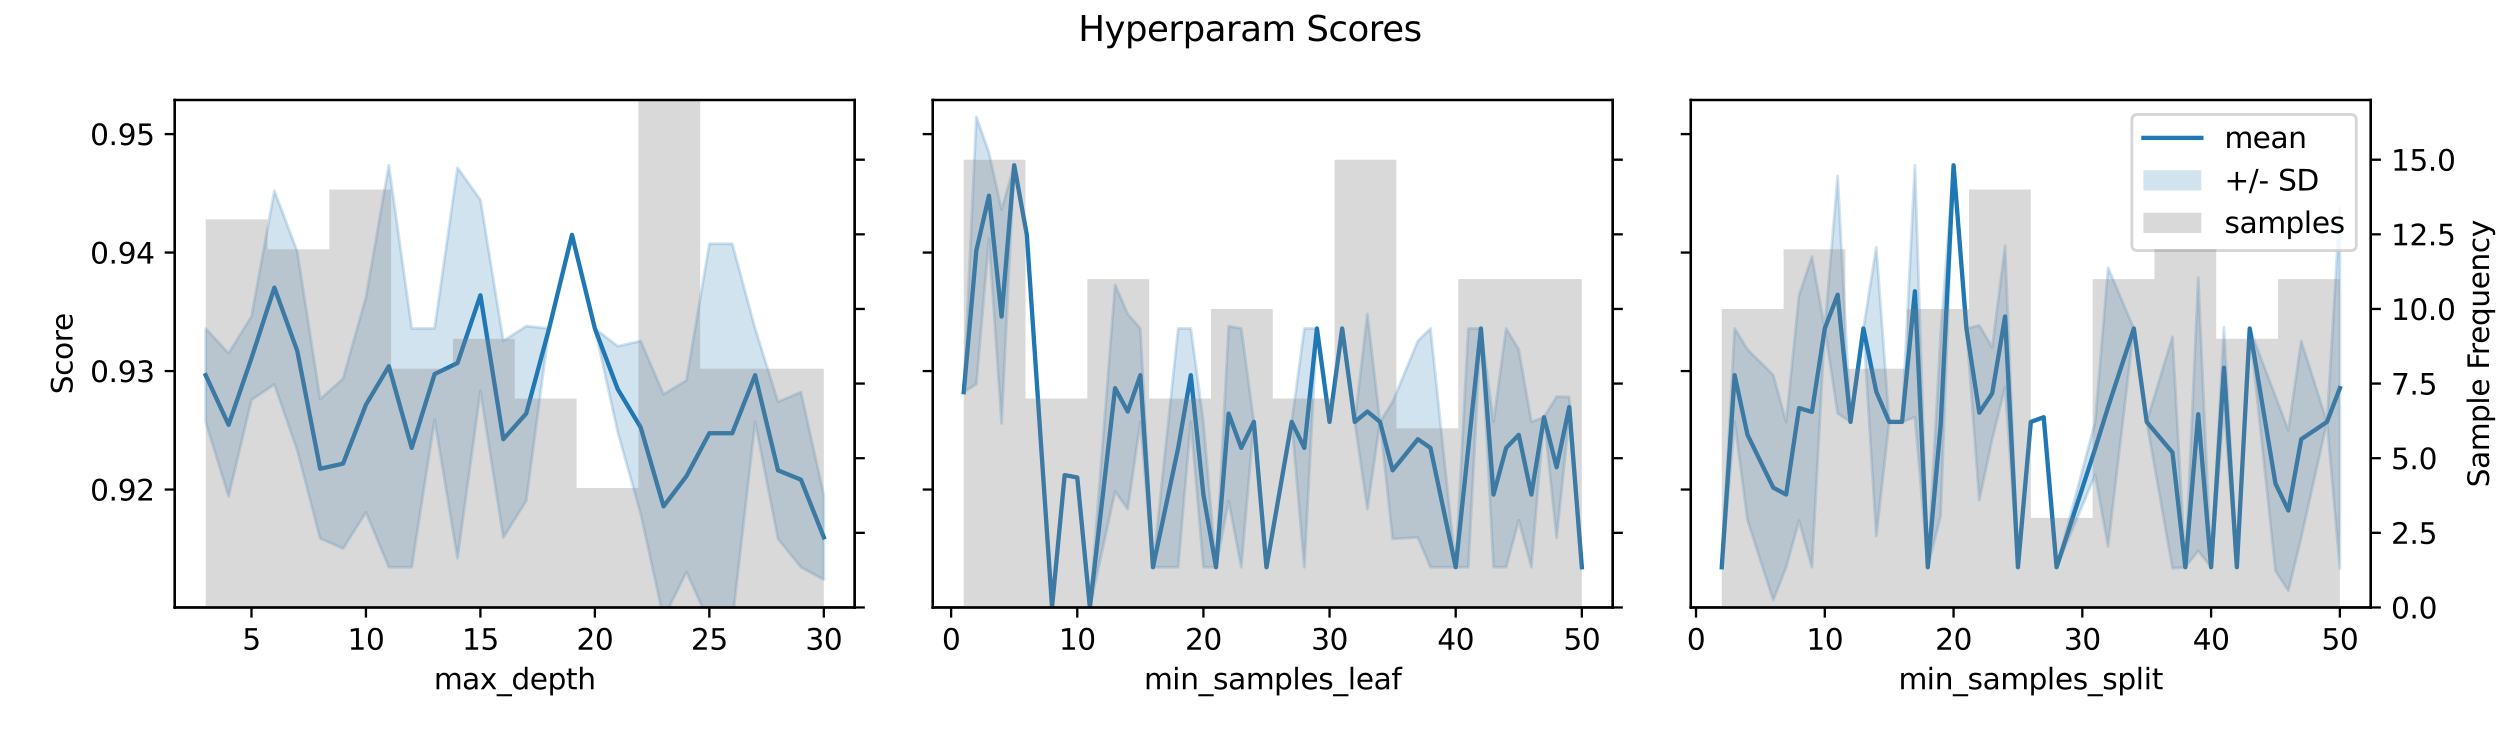 <?xml version="1.0" encoding="utf-8" standalone="no"?>
<!DOCTYPE svg PUBLIC "-//W3C//DTD SVG 1.1//EN"
  "http://www.w3.org/Graphics/SVG/1.1/DTD/svg11.dtd">
<svg xmlns:xlink="http://www.w3.org/1999/xlink" width="864pt" height="252pt" viewBox="0 0 864 252" xmlns="http://www.w3.org/2000/svg" version="1.1">
 <defs>
  <style type="text/css">*{stroke-linejoin: round; stroke-linecap: butt}</style>
 </defs>
 <g id="figure_1">
  <g id="patch_1">
   <path d="M 0 252 
L 864 252 
L 864 0 
L 0 0 
z
" style="fill: #ffffff"/>
  </g>
  <g id="axes_1">
   <g id="patch_2">
    <path d="M 60.41 209.939 
L 295.387 209.939 
L 295.387 34.56 
L 60.41 34.56 
z
" style="fill: #ffffff"/>
   </g>
   <g id="PolyCollection_1">
    <defs>
     <path id="m2b92bfd5ee" d="M 71.091 -138.468 
L 71.091 -106.196 
L 79.002 -80.466 
L 86.914 -113.791 
L 94.826 -119.153 
L 102.737 -96.344 
L 110.649 -65.925 
L 118.561 -62.396 
L 126.472 -74.962 
L 134.384 -55.97 
L 142.296 -55.97 
L 150.207 -106.989 
L 158.119 -59.065 
L 166.031 -116.925 
L 173.942 -66.267 
L 181.854 -78.845 
L 189.766 -138.468 
L 197.678 -170.832 
L 205.589 -138.468 
L 213.501 -102.64 
L 221.413 -74.467 
L 229.324 -38.286 
L 237.236 -54.326 
L 245.148 -36.79 
L 253.059 -36.79 
L 260.971 -106.196 
L 268.883 -65.777 
L 276.794 -55.97 
L 284.706 -51.688 
L 284.706 -80.93 
L 284.706 -80.93 
L 276.794 -116.483 
L 268.883 -113.131 
L 260.971 -138.468 
L 253.059 -167.758 
L 245.148 -167.758 
L 237.236 -120.562 
L 229.324 -115.723 
L 221.413 -134.161 
L 213.501 -132.338 
L 205.589 -138.468 
L 197.678 -170.832 
L 189.766 -138.468 
L 181.854 -139.274 
L 173.942 -134.156 
L 166.031 -182.964 
L 158.119 -194.006 
L 150.207 -138.478 
L 142.296 -138.468 
L 134.384 -194.883 
L 126.472 -149.324 
L 118.561 -121.138 
L 110.649 -114.054 
L 102.737 -165.075 
L 94.826 -186.036 
L 86.914 -142.702 
L 79.002 -129.906 
L 71.091 -138.468 
z
" style="stroke: #1f77b4; stroke-opacity: 0.2"/>
    </defs>
    <g clip-path="url(#p6fc877130f)">
     <use xlink:href="#m2b92bfd5ee" x="0" y="252" style="fill: #1f77b4; fill-opacity: 0.2; stroke: #1f77b4; stroke-opacity: 0.2"/>
    </g>
   </g>
   <g id="matplotlib.axis_1">
    <g id="xtick_1">
     <g id="line2d_1">
      <defs>
       <path id="mdabfd7dc08" d="M 0 0 
L 0 3.5 
" style="stroke: #000000; stroke-width: 0.8"/>
      </defs>
      <g>
       <use xlink:href="#mdabfd7dc08" x="86.914" y="209.939" style="stroke: #000000; stroke-width: 0.8"/>
      </g>
     </g>
     <g id="text_1">
      <!-- 5 -->
      <g transform="translate(83.733 224.537) scale(0.1 -0.1)">
       <defs>
        <path id="DejaVuSans-35" d="M 691 4666 
L 3169 4666 
L 3169 4134 
L 1269 4134 
L 1269 2991 
Q 1406 3038 1543 3061 
Q 1681 3084 1819 3084 
Q 2600 3084 3056 2656 
Q 3513 2228 3513 1497 
Q 3513 744 3044 326 
Q 2575 -91 1722 -91 
Q 1428 -91 1123 -41 
Q 819 9 494 109 
L 494 744 
Q 775 591 1075 516 
Q 1375 441 1709 441 
Q 2250 441 2565 725 
Q 2881 1009 2881 1497 
Q 2881 1984 2565 2268 
Q 2250 2553 1709 2553 
Q 1456 2553 1204 2497 
Q 953 2441 691 2322 
L 691 4666 
z
" transform="scale(0.016)"/>
       </defs>
       <use xlink:href="#DejaVuSans-35"/>
      </g>
     </g>
    </g>
    <g id="xtick_2">
     <g id="line2d_2">
      <g>
       <use xlink:href="#mdabfd7dc08" x="126.472" y="209.939" style="stroke: #000000; stroke-width: 0.8"/>
      </g>
     </g>
     <g id="text_2">
      <!-- 10 -->
      <g transform="translate(120.11 224.537) scale(0.1 -0.1)">
       <defs>
        <path id="DejaVuSans-31" d="M 794 531 
L 1825 531 
L 1825 4091 
L 703 3866 
L 703 4441 
L 1819 4666 
L 2450 4666 
L 2450 531 
L 3481 531 
L 3481 0 
L 794 0 
L 794 531 
z
" transform="scale(0.016)"/>
        <path id="DejaVuSans-30" d="M 2034 4250 
Q 1547 4250 1301 3770 
Q 1056 3291 1056 2328 
Q 1056 1369 1301 889 
Q 1547 409 2034 409 
Q 2525 409 2770 889 
Q 3016 1369 3016 2328 
Q 3016 3291 2770 3770 
Q 2525 4250 2034 4250 
z
M 2034 4750 
Q 2819 4750 3233 4129 
Q 3647 3509 3647 2328 
Q 3647 1150 3233 529 
Q 2819 -91 2034 -91 
Q 1250 -91 836 529 
Q 422 1150 422 2328 
Q 422 3509 836 4129 
Q 1250 4750 2034 4750 
z
" transform="scale(0.016)"/>
       </defs>
       <use xlink:href="#DejaVuSans-31"/>
       <use xlink:href="#DejaVuSans-30" x="63.623"/>
      </g>
     </g>
    </g>
    <g id="xtick_3">
     <g id="line2d_3">
      <g>
       <use xlink:href="#mdabfd7dc08" x="166.031" y="209.939" style="stroke: #000000; stroke-width: 0.8"/>
      </g>
     </g>
     <g id="text_3">
      <!-- 15 -->
      <g transform="translate(159.668 224.537) scale(0.1 -0.1)">
       <use xlink:href="#DejaVuSans-31"/>
       <use xlink:href="#DejaVuSans-35" x="63.623"/>
      </g>
     </g>
    </g>
    <g id="xtick_4">
     <g id="line2d_4">
      <g>
       <use xlink:href="#mdabfd7dc08" x="205.589" y="209.939" style="stroke: #000000; stroke-width: 0.8"/>
      </g>
     </g>
     <g id="text_4">
      <!-- 20 -->
      <g transform="translate(199.227 224.537) scale(0.1 -0.1)">
       <defs>
        <path id="DejaVuSans-32" d="M 1228 531 
L 3431 531 
L 3431 0 
L 469 0 
L 469 531 
Q 828 903 1448 1529 
Q 2069 2156 2228 2338 
Q 2531 2678 2651 2914 
Q 2772 3150 2772 3378 
Q 2772 3750 2511 3984 
Q 2250 4219 1831 4219 
Q 1534 4219 1204 4116 
Q 875 4013 500 3803 
L 500 4441 
Q 881 4594 1212 4672 
Q 1544 4750 1819 4750 
Q 2544 4750 2975 4387 
Q 3406 4025 3406 3419 
Q 3406 3131 3298 2873 
Q 3191 2616 2906 2266 
Q 2828 2175 2409 1742 
Q 1991 1309 1228 531 
z
" transform="scale(0.016)"/>
       </defs>
       <use xlink:href="#DejaVuSans-32"/>
       <use xlink:href="#DejaVuSans-30" x="63.623"/>
      </g>
     </g>
    </g>
    <g id="xtick_5">
     <g id="line2d_5">
      <g>
       <use xlink:href="#mdabfd7dc08" x="245.148" y="209.939" style="stroke: #000000; stroke-width: 0.8"/>
      </g>
     </g>
     <g id="text_5">
      <!-- 25 -->
      <g transform="translate(238.785 224.537) scale(0.1 -0.1)">
       <use xlink:href="#DejaVuSans-32"/>
       <use xlink:href="#DejaVuSans-35" x="63.623"/>
      </g>
     </g>
    </g>
    <g id="xtick_6">
     <g id="line2d_6">
      <g>
       <use xlink:href="#mdabfd7dc08" x="284.706" y="209.939" style="stroke: #000000; stroke-width: 0.8"/>
      </g>
     </g>
     <g id="text_6">
      <!-- 30 -->
      <g transform="translate(278.343 224.537) scale(0.1 -0.1)">
       <defs>
        <path id="DejaVuSans-33" d="M 2597 2516 
Q 3050 2419 3304 2112 
Q 3559 1806 3559 1356 
Q 3559 666 3084 287 
Q 2609 -91 1734 -91 
Q 1441 -91 1130 -33 
Q 819 25 488 141 
L 488 750 
Q 750 597 1062 519 
Q 1375 441 1716 441 
Q 2309 441 2620 675 
Q 2931 909 2931 1356 
Q 2931 1769 2642 2001 
Q 2353 2234 1838 2234 
L 1294 2234 
L 1294 2753 
L 1863 2753 
Q 2328 2753 2575 2939 
Q 2822 3125 2822 3475 
Q 2822 3834 2567 4026 
Q 2313 4219 1838 4219 
Q 1578 4219 1281 4162 
Q 984 4106 628 3988 
L 628 4550 
Q 988 4650 1302 4700 
Q 1616 4750 1894 4750 
Q 2613 4750 3031 4423 
Q 3450 4097 3450 3541 
Q 3450 3153 3228 2886 
Q 3006 2619 2597 2516 
z
" transform="scale(0.016)"/>
       </defs>
       <use xlink:href="#DejaVuSans-33"/>
       <use xlink:href="#DejaVuSans-30" x="63.623"/>
      </g>
     </g>
    </g>
    <g id="text_7">
     <!-- max_depth -->
     <g transform="translate(149.951 238.215) scale(0.1 -0.1)">
      <defs>
       <path id="DejaVuSans-6d" d="M 3328 2828 
Q 3544 3216 3844 3400 
Q 4144 3584 4550 3584 
Q 5097 3584 5394 3201 
Q 5691 2819 5691 2113 
L 5691 0 
L 5113 0 
L 5113 2094 
Q 5113 2597 4934 2840 
Q 4756 3084 4391 3084 
Q 3944 3084 3684 2787 
Q 3425 2491 3425 1978 
L 3425 0 
L 2847 0 
L 2847 2094 
Q 2847 2600 2669 2842 
Q 2491 3084 2119 3084 
Q 1678 3084 1418 2786 
Q 1159 2488 1159 1978 
L 1159 0 
L 581 0 
L 581 3500 
L 1159 3500 
L 1159 2956 
Q 1356 3278 1631 3431 
Q 1906 3584 2284 3584 
Q 2666 3584 2933 3390 
Q 3200 3197 3328 2828 
z
" transform="scale(0.016)"/>
       <path id="DejaVuSans-61" d="M 2194 1759 
Q 1497 1759 1228 1600 
Q 959 1441 959 1056 
Q 959 750 1161 570 
Q 1363 391 1709 391 
Q 2188 391 2477 730 
Q 2766 1069 2766 1631 
L 2766 1759 
L 2194 1759 
z
M 3341 1997 
L 3341 0 
L 2766 0 
L 2766 531 
Q 2569 213 2275 61 
Q 1981 -91 1556 -91 
Q 1019 -91 701 211 
Q 384 513 384 1019 
Q 384 1609 779 1909 
Q 1175 2209 1959 2209 
L 2766 2209 
L 2766 2266 
Q 2766 2663 2505 2880 
Q 2244 3097 1772 3097 
Q 1472 3097 1187 3025 
Q 903 2953 641 2809 
L 641 3341 
Q 956 3463 1253 3523 
Q 1550 3584 1831 3584 
Q 2591 3584 2966 3190 
Q 3341 2797 3341 1997 
z
" transform="scale(0.016)"/>
       <path id="DejaVuSans-78" d="M 3513 3500 
L 2247 1797 
L 3578 0 
L 2900 0 
L 1881 1375 
L 863 0 
L 184 0 
L 1544 1831 
L 300 3500 
L 978 3500 
L 1906 2253 
L 2834 3500 
L 3513 3500 
z
" transform="scale(0.016)"/>
       <path id="DejaVuSans-5f" d="M 3263 -1063 
L 3263 -1509 
L -63 -1509 
L -63 -1063 
L 3263 -1063 
z
" transform="scale(0.016)"/>
       <path id="DejaVuSans-64" d="M 2906 2969 
L 2906 4863 
L 3481 4863 
L 3481 0 
L 2906 0 
L 2906 525 
Q 2725 213 2448 61 
Q 2172 -91 1784 -91 
Q 1150 -91 751 415 
Q 353 922 353 1747 
Q 353 2572 751 3078 
Q 1150 3584 1784 3584 
Q 2172 3584 2448 3432 
Q 2725 3281 2906 2969 
z
M 947 1747 
Q 947 1113 1208 752 
Q 1469 391 1925 391 
Q 2381 391 2643 752 
Q 2906 1113 2906 1747 
Q 2906 2381 2643 2742 
Q 2381 3103 1925 3103 
Q 1469 3103 1208 2742 
Q 947 2381 947 1747 
z
" transform="scale(0.016)"/>
       <path id="DejaVuSans-65" d="M 3597 1894 
L 3597 1613 
L 953 1613 
Q 991 1019 1311 708 
Q 1631 397 2203 397 
Q 2534 397 2845 478 
Q 3156 559 3463 722 
L 3463 178 
Q 3153 47 2828 -22 
Q 2503 -91 2169 -91 
Q 1331 -91 842 396 
Q 353 884 353 1716 
Q 353 2575 817 3079 
Q 1281 3584 2069 3584 
Q 2775 3584 3186 3129 
Q 3597 2675 3597 1894 
z
M 3022 2063 
Q 3016 2534 2758 2815 
Q 2500 3097 2075 3097 
Q 1594 3097 1305 2825 
Q 1016 2553 972 2059 
L 3022 2063 
z
" transform="scale(0.016)"/>
       <path id="DejaVuSans-70" d="M 1159 525 
L 1159 -1331 
L 581 -1331 
L 581 3500 
L 1159 3500 
L 1159 2969 
Q 1341 3281 1617 3432 
Q 1894 3584 2278 3584 
Q 2916 3584 3314 3078 
Q 3713 2572 3713 1747 
Q 3713 922 3314 415 
Q 2916 -91 2278 -91 
Q 1894 -91 1617 61 
Q 1341 213 1159 525 
z
M 3116 1747 
Q 3116 2381 2855 2742 
Q 2594 3103 2138 3103 
Q 1681 3103 1420 2742 
Q 1159 2381 1159 1747 
Q 1159 1113 1420 752 
Q 1681 391 2138 391 
Q 2594 391 2855 752 
Q 3116 1113 3116 1747 
z
" transform="scale(0.016)"/>
       <path id="DejaVuSans-74" d="M 1172 4494 
L 1172 3500 
L 2356 3500 
L 2356 3053 
L 1172 3053 
L 1172 1153 
Q 1172 725 1289 603 
Q 1406 481 1766 481 
L 2356 481 
L 2356 0 
L 1766 0 
Q 1100 0 847 248 
Q 594 497 594 1153 
L 594 3053 
L 172 3053 
L 172 3500 
L 594 3500 
L 594 4494 
L 1172 4494 
z
" transform="scale(0.016)"/>
       <path id="DejaVuSans-68" d="M 3513 2113 
L 3513 0 
L 2938 0 
L 2938 2094 
Q 2938 2591 2744 2837 
Q 2550 3084 2163 3084 
Q 1697 3084 1428 2787 
Q 1159 2491 1159 1978 
L 1159 0 
L 581 0 
L 581 4863 
L 1159 4863 
L 1159 2956 
Q 1366 3272 1645 3428 
Q 1925 3584 2291 3584 
Q 2894 3584 3203 3211 
Q 3513 2838 3513 2113 
z
" transform="scale(0.016)"/>
      </defs>
      <use xlink:href="#DejaVuSans-6d"/>
      <use xlink:href="#DejaVuSans-61" x="97.412"/>
      <use xlink:href="#DejaVuSans-78" x="158.691"/>
      <use xlink:href="#DejaVuSans-5f" x="217.871"/>
      <use xlink:href="#DejaVuSans-64" x="267.871"/>
      <use xlink:href="#DejaVuSans-65" x="331.348"/>
      <use xlink:href="#DejaVuSans-70" x="392.871"/>
      <use xlink:href="#DejaVuSans-74" x="456.348"/>
      <use xlink:href="#DejaVuSans-68" x="495.557"/>
     </g>
    </g>
   </g>
   <g id="matplotlib.axis_2">
    <g id="ytick_1">
     <g id="line2d_7">
      <defs>
       <path id="maa1db13e66" d="M 0 0 
L -3.5 0 
" style="stroke: #000000; stroke-width: 0.8"/>
      </defs>
      <g>
       <use xlink:href="#maa1db13e66" x="60.41" y="169.186" style="stroke: #000000; stroke-width: 0.8"/>
      </g>
     </g>
     <g id="text_8">
      <!-- 0.92 -->
      <g transform="translate(31.144 172.985) scale(0.1 -0.1)">
       <defs>
        <path id="DejaVuSans-2e" d="M 684 794 
L 1344 794 
L 1344 0 
L 684 0 
L 684 794 
z
" transform="scale(0.016)"/>
        <path id="DejaVuSans-39" d="M 703 97 
L 703 672 
Q 941 559 1184 500 
Q 1428 441 1663 441 
Q 2288 441 2617 861 
Q 2947 1281 2994 2138 
Q 2813 1869 2534 1725 
Q 2256 1581 1919 1581 
Q 1219 1581 811 2004 
Q 403 2428 403 3163 
Q 403 3881 828 4315 
Q 1253 4750 1959 4750 
Q 2769 4750 3195 4129 
Q 3622 3509 3622 2328 
Q 3622 1225 3098 567 
Q 2575 -91 1691 -91 
Q 1453 -91 1209 -44 
Q 966 3 703 97 
z
M 1959 2075 
Q 2384 2075 2632 2365 
Q 2881 2656 2881 3163 
Q 2881 3666 2632 3958 
Q 2384 4250 1959 4250 
Q 1534 4250 1286 3958 
Q 1038 3666 1038 3163 
Q 1038 2656 1286 2365 
Q 1534 2075 1959 2075 
z
" transform="scale(0.016)"/>
       </defs>
       <use xlink:href="#DejaVuSans-30"/>
       <use xlink:href="#DejaVuSans-2e" x="63.623"/>
       <use xlink:href="#DejaVuSans-39" x="95.41"/>
       <use xlink:href="#DejaVuSans-32" x="159.033"/>
      </g>
     </g>
    </g>
    <g id="ytick_2">
     <g id="line2d_8">
      <g>
       <use xlink:href="#maa1db13e66" x="60.41" y="128.239" style="stroke: #000000; stroke-width: 0.8"/>
      </g>
     </g>
     <g id="text_9">
      <!-- 0.93 -->
      <g transform="translate(31.144 132.038) scale(0.1 -0.1)">
       <use xlink:href="#DejaVuSans-30"/>
       <use xlink:href="#DejaVuSans-2e" x="63.623"/>
       <use xlink:href="#DejaVuSans-39" x="95.41"/>
       <use xlink:href="#DejaVuSans-33" x="159.033"/>
      </g>
     </g>
    </g>
    <g id="ytick_3">
     <g id="line2d_9">
      <g>
       <use xlink:href="#maa1db13e66" x="60.41" y="87.292" style="stroke: #000000; stroke-width: 0.8"/>
      </g>
     </g>
     <g id="text_10">
      <!-- 0.94 -->
      <g transform="translate(31.144 91.091) scale(0.1 -0.1)">
       <defs>
        <path id="DejaVuSans-34" d="M 2419 4116 
L 825 1625 
L 2419 1625 
L 2419 4116 
z
M 2253 4666 
L 3047 4666 
L 3047 1625 
L 3713 1625 
L 3713 1100 
L 3047 1100 
L 3047 0 
L 2419 0 
L 2419 1100 
L 313 1100 
L 313 1709 
L 2253 4666 
z
" transform="scale(0.016)"/>
       </defs>
       <use xlink:href="#DejaVuSans-30"/>
       <use xlink:href="#DejaVuSans-2e" x="63.623"/>
       <use xlink:href="#DejaVuSans-39" x="95.41"/>
       <use xlink:href="#DejaVuSans-34" x="159.033"/>
      </g>
     </g>
    </g>
    <g id="ytick_4">
     <g id="line2d_10">
      <g>
       <use xlink:href="#maa1db13e66" x="60.41" y="46.345" style="stroke: #000000; stroke-width: 0.8"/>
      </g>
     </g>
     <g id="text_11">
      <!-- 0.95 -->
      <g transform="translate(31.144 50.144) scale(0.1 -0.1)">
       <use xlink:href="#DejaVuSans-30"/>
       <use xlink:href="#DejaVuSans-2e" x="63.623"/>
       <use xlink:href="#DejaVuSans-39" x="95.41"/>
       <use xlink:href="#DejaVuSans-35" x="159.033"/>
      </g>
     </g>
    </g>
    <g id="text_12">
     <!-- Score -->
     <g transform="translate(25.065 136.252) rotate(-90) scale(0.1 -0.1)">
      <defs>
       <path id="DejaVuSans-53" d="M 3425 4513 
L 3425 3897 
Q 3066 4069 2747 4153 
Q 2428 4238 2131 4238 
Q 1616 4238 1336 4038 
Q 1056 3838 1056 3469 
Q 1056 3159 1242 3001 
Q 1428 2844 1947 2747 
L 2328 2669 
Q 3034 2534 3370 2195 
Q 3706 1856 3706 1288 
Q 3706 609 3251 259 
Q 2797 -91 1919 -91 
Q 1588 -91 1214 -16 
Q 841 59 441 206 
L 441 856 
Q 825 641 1194 531 
Q 1563 422 1919 422 
Q 2459 422 2753 634 
Q 3047 847 3047 1241 
Q 3047 1584 2836 1778 
Q 2625 1972 2144 2069 
L 1759 2144 
Q 1053 2284 737 2584 
Q 422 2884 422 3419 
Q 422 4038 858 4394 
Q 1294 4750 2059 4750 
Q 2388 4750 2728 4690 
Q 3069 4631 3425 4513 
z
" transform="scale(0.016)"/>
       <path id="DejaVuSans-63" d="M 3122 3366 
L 3122 2828 
Q 2878 2963 2633 3030 
Q 2388 3097 2138 3097 
Q 1578 3097 1268 2742 
Q 959 2388 959 1747 
Q 959 1106 1268 751 
Q 1578 397 2138 397 
Q 2388 397 2633 464 
Q 2878 531 3122 666 
L 3122 134 
Q 2881 22 2623 -34 
Q 2366 -91 2075 -91 
Q 1284 -91 818 406 
Q 353 903 353 1747 
Q 353 2603 823 3093 
Q 1294 3584 2113 3584 
Q 2378 3584 2631 3529 
Q 2884 3475 3122 3366 
z
" transform="scale(0.016)"/>
       <path id="DejaVuSans-6f" d="M 1959 3097 
Q 1497 3097 1228 2736 
Q 959 2375 959 1747 
Q 959 1119 1226 758 
Q 1494 397 1959 397 
Q 2419 397 2687 759 
Q 2956 1122 2956 1747 
Q 2956 2369 2687 2733 
Q 2419 3097 1959 3097 
z
M 1959 3584 
Q 2709 3584 3137 3096 
Q 3566 2609 3566 1747 
Q 3566 888 3137 398 
Q 2709 -91 1959 -91 
Q 1206 -91 779 398 
Q 353 888 353 1747 
Q 353 2609 779 3096 
Q 1206 3584 1959 3584 
z
" transform="scale(0.016)"/>
       <path id="DejaVuSans-72" d="M 2631 2963 
Q 2534 3019 2420 3045 
Q 2306 3072 2169 3072 
Q 1681 3072 1420 2755 
Q 1159 2438 1159 1844 
L 1159 0 
L 581 0 
L 581 3500 
L 1159 3500 
L 1159 2956 
Q 1341 3275 1631 3429 
Q 1922 3584 2338 3584 
Q 2397 3584 2469 3576 
Q 2541 3569 2628 3553 
L 2631 2963 
z
" transform="scale(0.016)"/>
      </defs>
      <use xlink:href="#DejaVuSans-53"/>
      <use xlink:href="#DejaVuSans-63" x="63.477"/>
      <use xlink:href="#DejaVuSans-6f" x="118.457"/>
      <use xlink:href="#DejaVuSans-72" x="179.639"/>
      <use xlink:href="#DejaVuSans-65" x="218.502"/>
     </g>
    </g>
   </g>
   <g id="line2d_11">
    <path d="M 71.091 129.668 
L 79.002 146.814 
L 86.914 123.754 
L 94.826 99.406 
L 102.737 121.291 
L 110.649 162.01 
L 118.561 160.233 
L 126.472 139.857 
L 134.384 126.574 
L 142.296 154.781 
L 150.207 129.266 
L 158.119 125.465 
L 166.031 102.056 
L 173.942 151.789 
L 181.854 142.941 
L 189.766 113.532 
L 197.678 81.168 
L 205.589 113.532 
L 213.501 134.511 
L 221.413 147.686 
L 229.324 174.995 
L 237.236 164.556 
L 245.148 149.726 
L 253.059 149.726 
L 260.971 129.668 
L 268.883 162.546 
L 276.794 165.774 
L 284.706 185.691 
" clip-path="url(#p6fc877130f)" style="fill: none; stroke: #1f77b4; stroke-width: 1.5; stroke-linecap: square"/>
   </g>
   <g id="patch_3">
    <path d="M 60.41 209.939 
L 60.41 34.56 
" style="fill: none; stroke: #000000; stroke-width: 0.8; stroke-linejoin: miter; stroke-linecap: square"/>
   </g>
   <g id="patch_4">
    <path d="M 295.387 209.939 
L 295.387 34.56 
" style="fill: none; stroke: #000000; stroke-width: 0.8; stroke-linejoin: miter; stroke-linecap: square"/>
   </g>
   <g id="patch_5">
    <path d="M 60.41 209.939 
L 295.387 209.939 
" style="fill: none; stroke: #000000; stroke-width: 0.8; stroke-linejoin: miter; stroke-linecap: square"/>
   </g>
   <g id="patch_6">
    <path d="M 60.41 34.56 
L 295.387 34.56 
" style="fill: none; stroke: #000000; stroke-width: 0.8; stroke-linejoin: miter; stroke-linecap: square"/>
   </g>
  </g>
  <g id="axes_2">
   <g id="patch_7">
    <path d="M 322.387 209.939 
L 557.363 209.939 
L 557.363 34.56 
L 322.387 34.56 
z
" style="fill: #ffffff"/>
   </g>
   <g id="PolyCollection_2">
    <defs>
     <path id="mbc611b529c" d="M 333.067 -116.483 
L 333.067 -116.483 
L 337.427 -119.233 
L 341.786 -169.483 
L 346.146 -105.658 
L 350.505 -194.883 
L 354.865 -170.832 
L 363.584 -42.195 
L 367.943 -87.801 
L 372.303 -86.986 
L 376.662 -42.061 
L 385.381 -82.121 
L 389.741 -76.033 
L 394.1 -106.196 
L 398.46 -55.97 
L 407.179 -55.97 
L 411.538 -106.196 
L 415.898 -55.97 
L 420.257 -55.97 
L 424.617 -78.845 
L 428.976 -55.97 
L 433.336 -106.196 
L 437.695 -55.97 
L 446.414 -106.196 
L 450.774 -55.97 
L 455.133 -138.468 
L 459.493 -106.196 
L 463.852 -138.468 
L 468.212 -106.196 
L 472.571 -76.033 
L 476.931 -106.196 
L 481.29 -65.777 
L 490.009 -66.267 
L 494.369 -55.97 
L 503.088 -55.97 
L 507.447 -55.97 
L 511.807 -138.468 
L 516.166 -55.97 
L 520.526 -55.97 
L 524.885 -72.197 
L 529.245 -55.97 
L 533.604 -107.803 
L 537.964 -66.091 
L 542.323 -107.803 
L 546.683 -55.97 
L 546.683 -55.97 
L 546.683 -55.97 
L 542.323 -114.802 
L 537.964 -114.96 
L 533.604 -107.803 
L 529.245 -106.196 
L 524.885 -131.218 
L 520.526 -138.468 
L 516.166 -106.196 
L 511.807 -138.468 
L 507.447 -138.468 
L 503.088 -55.97 
L 494.369 -138.468 
L 490.009 -134.156 
L 481.29 -113.131 
L 476.931 -106.196 
L 472.571 -143.518 
L 468.212 -106.196 
L 463.852 -138.468 
L 459.493 -106.196 
L 455.133 -138.468 
L 450.774 -138.468 
L 446.414 -106.196 
L 437.695 -55.97 
L 433.336 -106.196 
L 428.976 -138.468 
L 424.617 -139.274 
L 420.257 -55.97 
L 415.898 -106.196 
L 411.538 -138.468 
L 407.179 -138.468 
L 398.46 -55.97 
L 394.1 -138.468 
L 389.741 -143.518 
L 385.381 -153.566 
L 376.662 -42.061 
L 372.303 -86.986 
L 367.943 -87.801 
L 363.584 -42.195 
L 354.865 -170.832 
L 350.505 -194.883 
L 346.146 -179.574 
L 341.786 -199.241 
L 337.427 -211.636 
L 333.067 -116.483 
z
" style="stroke: #1f77b4; stroke-opacity: 0.2"/>
    </defs>
    <g clip-path="url(#p4e77314c6c)">
     <use xlink:href="#mbc611b529c" x="0" y="252" style="fill: #1f77b4; fill-opacity: 0.2; stroke: #1f77b4; stroke-opacity: 0.2"/>
    </g>
   </g>
   <g id="matplotlib.axis_3">
    <g id="xtick_7">
     <g id="line2d_12">
      <g>
       <use xlink:href="#mdabfd7dc08" x="328.708" y="209.939" style="stroke: #000000; stroke-width: 0.8"/>
      </g>
     </g>
     <g id="text_13">
      <!-- 0 -->
      <g transform="translate(325.527 224.537) scale(0.1 -0.1)">
       <use xlink:href="#DejaVuSans-30"/>
      </g>
     </g>
    </g>
    <g id="xtick_8">
     <g id="line2d_13">
      <g>
       <use xlink:href="#mdabfd7dc08" x="372.303" y="209.939" style="stroke: #000000; stroke-width: 0.8"/>
      </g>
     </g>
     <g id="text_14">
      <!-- 10 -->
      <g transform="translate(365.94 224.537) scale(0.1 -0.1)">
       <use xlink:href="#DejaVuSans-31"/>
       <use xlink:href="#DejaVuSans-30" x="63.623"/>
      </g>
     </g>
    </g>
    <g id="xtick_9">
     <g id="line2d_14">
      <g>
       <use xlink:href="#mdabfd7dc08" x="415.898" y="209.939" style="stroke: #000000; stroke-width: 0.8"/>
      </g>
     </g>
     <g id="text_15">
      <!-- 20 -->
      <g transform="translate(409.535 224.537) scale(0.1 -0.1)">
       <use xlink:href="#DejaVuSans-32"/>
       <use xlink:href="#DejaVuSans-30" x="63.623"/>
      </g>
     </g>
    </g>
    <g id="xtick_10">
     <g id="line2d_15">
      <g>
       <use xlink:href="#mdabfd7dc08" x="459.493" y="209.939" style="stroke: #000000; stroke-width: 0.8"/>
      </g>
     </g>
     <g id="text_16">
      <!-- 30 -->
      <g transform="translate(453.13 224.537) scale(0.1 -0.1)">
       <use xlink:href="#DejaVuSans-33"/>
       <use xlink:href="#DejaVuSans-30" x="63.623"/>
      </g>
     </g>
    </g>
    <g id="xtick_11">
     <g id="line2d_16">
      <g>
       <use xlink:href="#mdabfd7dc08" x="503.088" y="209.939" style="stroke: #000000; stroke-width: 0.8"/>
      </g>
     </g>
     <g id="text_17">
      <!-- 40 -->
      <g transform="translate(496.725 224.537) scale(0.1 -0.1)">
       <use xlink:href="#DejaVuSans-34"/>
       <use xlink:href="#DejaVuSans-30" x="63.623"/>
      </g>
     </g>
    </g>
    <g id="xtick_12">
     <g id="line2d_17">
      <g>
       <use xlink:href="#mdabfd7dc08" x="546.683" y="209.939" style="stroke: #000000; stroke-width: 0.8"/>
      </g>
     </g>
     <g id="text_18">
      <!-- 50 -->
      <g transform="translate(540.32 224.537) scale(0.1 -0.1)">
       <use xlink:href="#DejaVuSans-35"/>
       <use xlink:href="#DejaVuSans-30" x="63.623"/>
      </g>
     </g>
    </g>
    <g id="text_19">
     <!-- min_samples_leaf -->
     <g transform="translate(395.373 238.215) scale(0.1 -0.1)">
      <defs>
       <path id="DejaVuSans-69" d="M 603 3500 
L 1178 3500 
L 1178 0 
L 603 0 
L 603 3500 
z
M 603 4863 
L 1178 4863 
L 1178 4134 
L 603 4134 
L 603 4863 
z
" transform="scale(0.016)"/>
       <path id="DejaVuSans-6e" d="M 3513 2113 
L 3513 0 
L 2938 0 
L 2938 2094 
Q 2938 2591 2744 2837 
Q 2550 3084 2163 3084 
Q 1697 3084 1428 2787 
Q 1159 2491 1159 1978 
L 1159 0 
L 581 0 
L 581 3500 
L 1159 3500 
L 1159 2956 
Q 1366 3272 1645 3428 
Q 1925 3584 2291 3584 
Q 2894 3584 3203 3211 
Q 3513 2838 3513 2113 
z
" transform="scale(0.016)"/>
       <path id="DejaVuSans-73" d="M 2834 3397 
L 2834 2853 
Q 2591 2978 2328 3040 
Q 2066 3103 1784 3103 
Q 1356 3103 1142 2972 
Q 928 2841 928 2578 
Q 928 2378 1081 2264 
Q 1234 2150 1697 2047 
L 1894 2003 
Q 2506 1872 2764 1633 
Q 3022 1394 3022 966 
Q 3022 478 2636 193 
Q 2250 -91 1575 -91 
Q 1294 -91 989 -36 
Q 684 19 347 128 
L 347 722 
Q 666 556 975 473 
Q 1284 391 1588 391 
Q 1994 391 2212 530 
Q 2431 669 2431 922 
Q 2431 1156 2273 1281 
Q 2116 1406 1581 1522 
L 1381 1569 
Q 847 1681 609 1914 
Q 372 2147 372 2553 
Q 372 3047 722 3315 
Q 1072 3584 1716 3584 
Q 2034 3584 2315 3537 
Q 2597 3491 2834 3397 
z
" transform="scale(0.016)"/>
       <path id="DejaVuSans-6c" d="M 603 4863 
L 1178 4863 
L 1178 0 
L 603 0 
L 603 4863 
z
" transform="scale(0.016)"/>
       <path id="DejaVuSans-66" d="M 2375 4863 
L 2375 4384 
L 1825 4384 
Q 1516 4384 1395 4259 
Q 1275 4134 1275 3809 
L 1275 3500 
L 2222 3500 
L 2222 3053 
L 1275 3053 
L 1275 0 
L 697 0 
L 697 3053 
L 147 3053 
L 147 3500 
L 697 3500 
L 697 3744 
Q 697 4328 969 4595 
Q 1241 4863 1831 4863 
L 2375 4863 
z
" transform="scale(0.016)"/>
      </defs>
      <use xlink:href="#DejaVuSans-6d"/>
      <use xlink:href="#DejaVuSans-69" x="97.412"/>
      <use xlink:href="#DejaVuSans-6e" x="125.195"/>
      <use xlink:href="#DejaVuSans-5f" x="188.574"/>
      <use xlink:href="#DejaVuSans-73" x="238.574"/>
      <use xlink:href="#DejaVuSans-61" x="290.674"/>
      <use xlink:href="#DejaVuSans-6d" x="351.953"/>
      <use xlink:href="#DejaVuSans-70" x="449.365"/>
      <use xlink:href="#DejaVuSans-6c" x="512.842"/>
      <use xlink:href="#DejaVuSans-65" x="540.625"/>
      <use xlink:href="#DejaVuSans-73" x="602.148"/>
      <use xlink:href="#DejaVuSans-5f" x="654.248"/>
      <use xlink:href="#DejaVuSans-6c" x="704.248"/>
      <use xlink:href="#DejaVuSans-65" x="732.031"/>
      <use xlink:href="#DejaVuSans-61" x="793.555"/>
      <use xlink:href="#DejaVuSans-66" x="854.834"/>
     </g>
    </g>
   </g>
   <g id="matplotlib.axis_4">
    <g id="ytick_5">
     <g id="line2d_18">
      <g>
       <use xlink:href="#maa1db13e66" x="322.387" y="169.186" style="stroke: #000000; stroke-width: 0.8"/>
      </g>
     </g>
    </g>
    <g id="ytick_6">
     <g id="line2d_19">
      <g>
       <use xlink:href="#maa1db13e66" x="322.387" y="128.239" style="stroke: #000000; stroke-width: 0.8"/>
      </g>
     </g>
    </g>
    <g id="ytick_7">
     <g id="line2d_20">
      <g>
       <use xlink:href="#maa1db13e66" x="322.387" y="87.292" style="stroke: #000000; stroke-width: 0.8"/>
      </g>
     </g>
    </g>
    <g id="ytick_8">
     <g id="line2d_21">
      <g>
       <use xlink:href="#maa1db13e66" x="322.387" y="46.345" style="stroke: #000000; stroke-width: 0.8"/>
      </g>
     </g>
    </g>
   </g>
   <g id="line2d_22">
    <path d="M 333.067 135.517 
L 337.427 86.566 
L 341.786 67.638 
L 346.146 109.384 
L 350.505 57.117 
L 354.865 81.168 
L 363.584 209.805 
L 367.943 164.199 
L 372.303 165.014 
L 376.662 209.939 
L 385.381 134.157 
L 389.741 142.225 
L 394.1 129.668 
L 398.46 196.03 
L 407.179 154.781 
L 411.538 129.668 
L 415.898 170.917 
L 420.257 196.03 
L 424.617 142.941 
L 428.976 154.781 
L 433.336 145.804 
L 437.695 196.03 
L 446.414 145.804 
L 450.774 154.781 
L 455.133 113.532 
L 459.493 145.804 
L 463.852 113.532 
L 468.212 145.804 
L 472.571 142.225 
L 476.931 145.804 
L 481.29 162.546 
L 490.009 151.789 
L 494.369 154.781 
L 503.088 196.03 
L 507.447 154.781 
L 511.807 113.532 
L 516.166 170.917 
L 520.526 154.781 
L 524.885 150.293 
L 529.245 170.917 
L 533.604 144.197 
L 537.964 161.474 
L 542.323 140.697 
L 546.683 196.03 
" clip-path="url(#p4e77314c6c)" style="fill: none; stroke: #1f77b4; stroke-width: 1.5; stroke-linecap: square"/>
   </g>
   <g id="patch_8">
    <path d="M 322.387 209.939 
L 322.387 34.56 
" style="fill: none; stroke: #000000; stroke-width: 0.8; stroke-linejoin: miter; stroke-linecap: square"/>
   </g>
   <g id="patch_9">
    <path d="M 557.363 209.939 
L 557.363 34.56 
" style="fill: none; stroke: #000000; stroke-width: 0.8; stroke-linejoin: miter; stroke-linecap: square"/>
   </g>
   <g id="patch_10">
    <path d="M 322.387 209.939 
L 557.363 209.939 
" style="fill: none; stroke: #000000; stroke-width: 0.8; stroke-linejoin: miter; stroke-linecap: square"/>
   </g>
   <g id="patch_11">
    <path d="M 322.387 34.56 
L 557.363 34.56 
" style="fill: none; stroke: #000000; stroke-width: 0.8; stroke-linejoin: miter; stroke-linecap: square"/>
   </g>
  </g>
  <g id="axes_3">
   <g id="patch_12">
    <path d="M 584.363 209.939 
L 819.34 209.939 
L 819.34 34.56 
L 584.363 34.56 
z
" style="fill: #ffffff"/>
   </g>
   <g id="PolyCollection_3">
    <defs>
     <path id="m2ea2c7f65d" d="M 595.044 -55.97 
L 595.044 -55.97 
L 599.494 -106.196 
L 603.945 -72.197 
L 612.845 -44.58 
L 617.296 -55.97 
L 621.746 -72.079 
L 626.196 -55.97 
L 630.647 -138.468 
L 635.097 -109.116 
L 639.547 -106.196 
L 643.998 -138.468 
L 648.448 -66.718 
L 652.898 -106.196 
L 657.349 -106.196 
L 661.799 -107.803 
L 666.249 -55.97 
L 670.699 -73.69 
L 675.15 -194.883 
L 679.6 -138.468 
L 684.05 -79.19 
L 688.501 -100.158 
L 692.951 -118.225 
L 697.401 -55.97 
L 701.852 -106.196 
L 706.302 -107.803 
L 710.752 -55.97 
L 724.103 -87.801 
L 728.554 -63.197 
L 737.454 -138.468 
L 741.905 -106.196 
L 750.805 -55.611 
L 755.255 -55.97 
L 759.706 -61.627 
L 764.156 -55.97 
L 768.606 -110.86 
L 773.057 -55.97 
L 777.507 -138.468 
L 786.408 -54.692 
L 790.858 -47.847 
L 795.308 -66.267 
L 804.209 -106.196 
L 808.659 -55.511 
L 808.659 -180.196 
L 808.659 -180.196 
L 804.209 -106.196 
L 795.308 -134.156 
L 790.858 -103.314 
L 786.408 -115.033 
L 777.507 -138.468 
L 773.057 -55.97 
L 768.606 -138.947 
L 764.156 -55.97 
L 759.706 -156.049 
L 755.255 -55.97 
L 750.805 -135.628 
L 741.905 -106.196 
L 737.454 -138.468 
L 728.554 -159.46 
L 724.103 -106.196 
L 710.752 -55.97 
L 706.302 -107.803 
L 701.852 -106.196 
L 697.401 -55.97 
L 692.951 -167.013 
L 688.501 -131.94 
L 684.05 -139.572 
L 679.6 -138.468 
L 675.15 -194.883 
L 670.699 -136.745 
L 666.249 -55.97 
L 661.799 -194.883 
L 657.349 -106.196 
L 652.898 -106.196 
L 648.448 -166.512 
L 643.998 -138.468 
L 639.547 -106.196 
L 635.097 -191.17 
L 630.647 -138.468 
L 626.196 -163.32 
L 621.746 -149.858 
L 617.296 -106.196 
L 612.845 -122.359 
L 603.945 -131.218 
L 599.494 -138.468 
L 595.044 -55.97 
z
" style="stroke: #1f77b4; stroke-opacity: 0.2"/>
    </defs>
    <g clip-path="url(#pb02e0a68e8)">
     <use xlink:href="#m2ea2c7f65d" x="0" y="252" style="fill: #1f77b4; fill-opacity: 0.2; stroke: #1f77b4; stroke-opacity: 0.2"/>
    </g>
   </g>
   <g id="matplotlib.axis_5">
    <g id="xtick_13">
     <g id="line2d_23">
      <g>
       <use xlink:href="#mdabfd7dc08" x="586.143" y="209.939" style="stroke: #000000; stroke-width: 0.8"/>
      </g>
     </g>
     <g id="text_20">
      <!-- 0 -->
      <g transform="translate(582.962 224.537) scale(0.1 -0.1)">
       <use xlink:href="#DejaVuSans-30"/>
      </g>
     </g>
    </g>
    <g id="xtick_14">
     <g id="line2d_24">
      <g>
       <use xlink:href="#mdabfd7dc08" x="630.647" y="209.939" style="stroke: #000000; stroke-width: 0.8"/>
      </g>
     </g>
     <g id="text_21">
      <!-- 10 -->
      <g transform="translate(624.284 224.537) scale(0.1 -0.1)">
       <use xlink:href="#DejaVuSans-31"/>
       <use xlink:href="#DejaVuSans-30" x="63.623"/>
      </g>
     </g>
    </g>
    <g id="xtick_15">
     <g id="line2d_25">
      <g>
       <use xlink:href="#mdabfd7dc08" x="675.15" y="209.939" style="stroke: #000000; stroke-width: 0.8"/>
      </g>
     </g>
     <g id="text_22">
      <!-- 20 -->
      <g transform="translate(668.787 224.537) scale(0.1 -0.1)">
       <use xlink:href="#DejaVuSans-32"/>
       <use xlink:href="#DejaVuSans-30" x="63.623"/>
      </g>
     </g>
    </g>
    <g id="xtick_16">
     <g id="line2d_26">
      <g>
       <use xlink:href="#mdabfd7dc08" x="719.653" y="209.939" style="stroke: #000000; stroke-width: 0.8"/>
      </g>
     </g>
     <g id="text_23">
      <!-- 30 -->
      <g transform="translate(713.29 224.537) scale(0.1 -0.1)">
       <use xlink:href="#DejaVuSans-33"/>
       <use xlink:href="#DejaVuSans-30" x="63.623"/>
      </g>
     </g>
    </g>
    <g id="xtick_17">
     <g id="line2d_27">
      <g>
       <use xlink:href="#mdabfd7dc08" x="764.156" y="209.939" style="stroke: #000000; stroke-width: 0.8"/>
      </g>
     </g>
     <g id="text_24">
      <!-- 40 -->
      <g transform="translate(757.794 224.537) scale(0.1 -0.1)">
       <use xlink:href="#DejaVuSans-34"/>
       <use xlink:href="#DejaVuSans-30" x="63.623"/>
      </g>
     </g>
    </g>
    <g id="xtick_18">
     <g id="line2d_28">
      <g>
       <use xlink:href="#mdabfd7dc08" x="808.659" y="209.939" style="stroke: #000000; stroke-width: 0.8"/>
      </g>
     </g>
     <g id="text_25">
      <!-- 50 -->
      <g transform="translate(802.297 224.537) scale(0.1 -0.1)">
       <use xlink:href="#DejaVuSans-35"/>
       <use xlink:href="#DejaVuSans-30" x="63.623"/>
      </g>
     </g>
    </g>
    <g id="text_26">
     <!-- min_samples_split -->
     <g transform="translate(656.123 238.215) scale(0.1 -0.1)">
      <use xlink:href="#DejaVuSans-6d"/>
      <use xlink:href="#DejaVuSans-69" x="97.412"/>
      <use xlink:href="#DejaVuSans-6e" x="125.195"/>
      <use xlink:href="#DejaVuSans-5f" x="188.574"/>
      <use xlink:href="#DejaVuSans-73" x="238.574"/>
      <use xlink:href="#DejaVuSans-61" x="290.674"/>
      <use xlink:href="#DejaVuSans-6d" x="351.953"/>
      <use xlink:href="#DejaVuSans-70" x="449.365"/>
      <use xlink:href="#DejaVuSans-6c" x="512.842"/>
      <use xlink:href="#DejaVuSans-65" x="540.625"/>
      <use xlink:href="#DejaVuSans-73" x="602.148"/>
      <use xlink:href="#DejaVuSans-5f" x="654.248"/>
      <use xlink:href="#DejaVuSans-73" x="704.248"/>
      <use xlink:href="#DejaVuSans-70" x="756.348"/>
      <use xlink:href="#DejaVuSans-6c" x="819.824"/>
      <use xlink:href="#DejaVuSans-69" x="847.607"/>
      <use xlink:href="#DejaVuSans-74" x="875.391"/>
     </g>
    </g>
   </g>
   <g id="matplotlib.axis_6">
    <g id="ytick_9">
     <g id="line2d_29">
      <g>
       <use xlink:href="#maa1db13e66" x="584.363" y="169.186" style="stroke: #000000; stroke-width: 0.8"/>
      </g>
     </g>
    </g>
    <g id="ytick_10">
     <g id="line2d_30">
      <g>
       <use xlink:href="#maa1db13e66" x="584.363" y="128.239" style="stroke: #000000; stroke-width: 0.8"/>
      </g>
     </g>
    </g>
    <g id="ytick_11">
     <g id="line2d_31">
      <g>
       <use xlink:href="#maa1db13e66" x="584.363" y="87.292" style="stroke: #000000; stroke-width: 0.8"/>
      </g>
     </g>
    </g>
    <g id="ytick_12">
     <g id="line2d_32">
      <g>
       <use xlink:href="#maa1db13e66" x="584.363" y="46.345" style="stroke: #000000; stroke-width: 0.8"/>
      </g>
     </g>
    </g>
   </g>
   <g id="line2d_33">
    <path d="M 595.044 196.03 
L 599.494 129.668 
L 603.945 150.293 
L 612.845 168.531 
L 617.296 170.917 
L 621.746 141.031 
L 626.196 142.355 
L 630.647 113.532 
L 635.097 101.857 
L 639.547 145.804 
L 643.998 113.532 
L 648.448 135.385 
L 652.898 145.804 
L 657.349 145.804 
L 661.799 100.657 
L 666.249 196.03 
L 670.699 146.782 
L 675.15 57.117 
L 679.6 113.532 
L 684.05 142.619 
L 688.501 135.951 
L 692.951 109.381 
L 697.401 196.03 
L 701.852 145.804 
L 706.302 144.197 
L 710.752 196.03 
L 724.103 155.001 
L 728.554 140.672 
L 737.454 113.532 
L 741.905 145.804 
L 750.805 156.381 
L 755.255 196.03 
L 759.706 143.162 
L 764.156 196.03 
L 768.606 127.097 
L 773.057 196.03 
L 777.507 113.532 
L 786.408 167.138 
L 790.858 176.419 
L 795.308 151.789 
L 804.209 145.804 
L 808.659 134.147 
" clip-path="url(#pb02e0a68e8)" style="fill: none; stroke: #1f77b4; stroke-width: 1.5; stroke-linecap: square"/>
   </g>
   <g id="patch_13">
    <path d="M 584.363 209.939 
L 584.363 34.56 
" style="fill: none; stroke: #000000; stroke-width: 0.8; stroke-linejoin: miter; stroke-linecap: square"/>
   </g>
   <g id="patch_14">
    <path d="M 819.34 209.939 
L 819.34 34.56 
" style="fill: none; stroke: #000000; stroke-width: 0.8; stroke-linejoin: miter; stroke-linecap: square"/>
   </g>
   <g id="patch_15">
    <path d="M 584.363 209.939 
L 819.34 209.939 
" style="fill: none; stroke: #000000; stroke-width: 0.8; stroke-linejoin: miter; stroke-linecap: square"/>
   </g>
   <g id="patch_16">
    <path d="M 584.363 34.56 
L 819.34 34.56 
" style="fill: none; stroke: #000000; stroke-width: 0.8; stroke-linejoin: miter; stroke-linecap: square"/>
   </g>
   <g id="legend_1">
    <g id="patch_17">
     <path d="M 738.773 86.594 
L 812.34 86.594 
Q 814.34 86.594 814.34 84.594 
L 814.34 41.56 
Q 814.34 39.56 812.34 39.56 
L 738.773 39.56 
Q 736.773 39.56 736.773 41.56 
L 736.773 84.594 
Q 736.773 86.594 738.773 86.594 
z
" style="fill: #ffffff; opacity: 0.8; stroke: #cccccc; stroke-linejoin: miter"/>
    </g>
    <g id="line2d_34">
     <path d="M 740.773 47.658 
L 750.773 47.658 
L 760.773 47.658 
" style="fill: none; stroke: #1f77b4; stroke-width: 1.5; stroke-linecap: square"/>
    </g>
    <g id="text_27">
     <!-- mean -->
     <g transform="translate(768.773 51.158) scale(0.1 -0.1)">
      <use xlink:href="#DejaVuSans-6d"/>
      <use xlink:href="#DejaVuSans-65" x="97.412"/>
      <use xlink:href="#DejaVuSans-61" x="158.936"/>
      <use xlink:href="#DejaVuSans-6e" x="220.215"/>
     </g>
    </g>
    <g id="patch_18">
     <path d="M 740.773 65.837 
L 760.773 65.837 
L 760.773 58.837 
L 740.773 58.837 
z
" style="fill: #1f77b4; opacity: 0.2"/>
    </g>
    <g id="text_28">
     <!-- +/- SD -->
     <g transform="translate(768.773 65.837) scale(0.1 -0.1)">
      <defs>
       <path id="DejaVuSans-2b" d="M 2944 4013 
L 2944 2272 
L 4684 2272 
L 4684 1741 
L 2944 1741 
L 2944 0 
L 2419 0 
L 2419 1741 
L 678 1741 
L 678 2272 
L 2419 2272 
L 2419 4013 
L 2944 4013 
z
" transform="scale(0.016)"/>
       <path id="DejaVuSans-2f" d="M 1625 4666 
L 2156 4666 
L 531 -594 
L 0 -594 
L 1625 4666 
z
" transform="scale(0.016)"/>
       <path id="DejaVuSans-2d" d="M 313 2009 
L 1997 2009 
L 1997 1497 
L 313 1497 
L 313 2009 
z
" transform="scale(0.016)"/>
       <path id="DejaVuSans-20" transform="scale(0.016)"/>
       <path id="DejaVuSans-44" d="M 1259 4147 
L 1259 519 
L 2022 519 
Q 2988 519 3436 956 
Q 3884 1394 3884 2338 
Q 3884 3275 3436 3711 
Q 2988 4147 2022 4147 
L 1259 4147 
z
M 628 4666 
L 1925 4666 
Q 3281 4666 3915 4102 
Q 4550 3538 4550 2338 
Q 4550 1131 3912 565 
Q 3275 0 1925 0 
L 628 0 
L 628 4666 
z
" transform="scale(0.016)"/>
      </defs>
      <use xlink:href="#DejaVuSans-2b"/>
      <use xlink:href="#DejaVuSans-2f" x="83.789"/>
      <use xlink:href="#DejaVuSans-2d" x="117.48"/>
      <use xlink:href="#DejaVuSans-20" x="153.564"/>
      <use xlink:href="#DejaVuSans-53" x="185.352"/>
      <use xlink:href="#DejaVuSans-44" x="248.828"/>
     </g>
    </g>
    <g id="patch_19">
     <path d="M 740.773 80.515 
L 760.773 80.515 
L 760.773 73.515 
L 740.773 73.515 
z
" style="fill: #808080; opacity: 0.3"/>
    </g>
    <g id="text_29">
     <!-- samples -->
     <g transform="translate(768.773 80.515) scale(0.1 -0.1)">
      <use xlink:href="#DejaVuSans-73"/>
      <use xlink:href="#DejaVuSans-61" x="52.1"/>
      <use xlink:href="#DejaVuSans-6d" x="113.379"/>
      <use xlink:href="#DejaVuSans-70" x="210.791"/>
      <use xlink:href="#DejaVuSans-6c" x="274.268"/>
      <use xlink:href="#DejaVuSans-65" x="302.051"/>
      <use xlink:href="#DejaVuSans-73" x="363.574"/>
     </g>
    </g>
   </g>
  </g>
  <g id="axes_4">
   <g id="patch_20">
    <path d="M 71.091 209.939 
L 71.091 75.826 
L 92.452 75.826 
L 92.452 86.142 
L 113.814 86.142 
L 113.814 65.509 
L 135.175 65.509 
L 135.175 127.408 
L 156.537 127.408 
L 156.537 117.091 
L 177.898 117.091 
L 177.898 137.724 
L 199.26 137.724 
L 199.26 168.673 
L 220.621 168.673 
L 220.621 34.56 
L 241.983 34.56 
L 241.983 127.408 
L 263.344 127.408 
L 263.344 127.408 
L 284.706 127.408 
L 284.706 209.939 
" clip-path="url(#p6fc877130f)" style="fill: #808080; opacity: 0.3"/>
   </g>
   <g id="matplotlib.axis_7">
    <g id="ytick_13">
     <g id="line2d_35">
      <defs>
       <path id="m7a071ed42e" d="M 0 0 
L 3.5 0 
" style="stroke: #000000; stroke-width: 0.8"/>
      </defs>
      <g>
       <use xlink:href="#m7a071ed42e" x="295.387" y="209.939" style="stroke: #000000; stroke-width: 0.8"/>
      </g>
     </g>
    </g>
    <g id="ytick_14">
     <g id="line2d_36">
      <g>
       <use xlink:href="#m7a071ed42e" x="295.387" y="184.148" style="stroke: #000000; stroke-width: 0.8"/>
      </g>
     </g>
    </g>
    <g id="ytick_15">
     <g id="line2d_37">
      <g>
       <use xlink:href="#m7a071ed42e" x="295.387" y="158.357" style="stroke: #000000; stroke-width: 0.8"/>
      </g>
     </g>
    </g>
    <g id="ytick_16">
     <g id="line2d_38">
      <g>
       <use xlink:href="#m7a071ed42e" x="295.387" y="132.566" style="stroke: #000000; stroke-width: 0.8"/>
      </g>
     </g>
    </g>
    <g id="ytick_17">
     <g id="line2d_39">
      <g>
       <use xlink:href="#m7a071ed42e" x="295.387" y="106.775" style="stroke: #000000; stroke-width: 0.8"/>
      </g>
     </g>
    </g>
    <g id="ytick_18">
     <g id="line2d_40">
      <g>
       <use xlink:href="#m7a071ed42e" x="295.387" y="80.984" style="stroke: #000000; stroke-width: 0.8"/>
      </g>
     </g>
    </g>
    <g id="ytick_19">
     <g id="line2d_41">
      <g>
       <use xlink:href="#m7a071ed42e" x="295.387" y="55.193" style="stroke: #000000; stroke-width: 0.8"/>
      </g>
     </g>
    </g>
   </g>
   <g id="patch_21">
    <path d="M 60.41 209.939 
L 60.41 34.56 
" style="fill: none; stroke: #000000; stroke-width: 0.8; stroke-linejoin: miter; stroke-linecap: square"/>
   </g>
   <g id="patch_22">
    <path d="M 295.387 209.939 
L 295.387 34.56 
" style="fill: none; stroke: #000000; stroke-width: 0.8; stroke-linejoin: miter; stroke-linecap: square"/>
   </g>
   <g id="patch_23">
    <path d="M 60.41 209.939 
L 295.387 209.939 
" style="fill: none; stroke: #000000; stroke-width: 0.8; stroke-linejoin: miter; stroke-linecap: square"/>
   </g>
   <g id="patch_24">
    <path d="M 60.41 34.56 
L 295.387 34.56 
" style="fill: none; stroke: #000000; stroke-width: 0.8; stroke-linejoin: miter; stroke-linecap: square"/>
   </g>
  </g>
  <g id="axes_5">
   <g id="patch_25">
    <path d="M 333.067 209.939 
L 333.067 55.193 
L 354.429 55.193 
L 354.429 137.724 
L 375.79 137.724 
L 375.79 96.458 
L 397.152 96.458 
L 397.152 137.724 
L 418.513 137.724 
L 418.513 106.775 
L 439.875 106.775 
L 439.875 137.724 
L 461.237 137.724 
L 461.237 55.193 
L 482.598 55.193 
L 482.598 148.04 
L 503.96 148.04 
L 503.96 96.458 
L 525.321 96.458 
L 525.321 96.458 
L 546.683 96.458 
L 546.683 209.939 
" clip-path="url(#p4e77314c6c)" style="fill: #808080; opacity: 0.3"/>
   </g>
   <g id="matplotlib.axis_8">
    <g id="ytick_20">
     <g id="line2d_42">
      <g>
       <use xlink:href="#m7a071ed42e" x="557.363" y="209.939" style="stroke: #000000; stroke-width: 0.8"/>
      </g>
     </g>
    </g>
    <g id="ytick_21">
     <g id="line2d_43">
      <g>
       <use xlink:href="#m7a071ed42e" x="557.363" y="184.148" style="stroke: #000000; stroke-width: 0.8"/>
      </g>
     </g>
    </g>
    <g id="ytick_22">
     <g id="line2d_44">
      <g>
       <use xlink:href="#m7a071ed42e" x="557.363" y="158.357" style="stroke: #000000; stroke-width: 0.8"/>
      </g>
     </g>
    </g>
    <g id="ytick_23">
     <g id="line2d_45">
      <g>
       <use xlink:href="#m7a071ed42e" x="557.363" y="132.566" style="stroke: #000000; stroke-width: 0.8"/>
      </g>
     </g>
    </g>
    <g id="ytick_24">
     <g id="line2d_46">
      <g>
       <use xlink:href="#m7a071ed42e" x="557.363" y="106.775" style="stroke: #000000; stroke-width: 0.8"/>
      </g>
     </g>
    </g>
    <g id="ytick_25">
     <g id="line2d_47">
      <g>
       <use xlink:href="#m7a071ed42e" x="557.363" y="80.984" style="stroke: #000000; stroke-width: 0.8"/>
      </g>
     </g>
    </g>
    <g id="ytick_26">
     <g id="line2d_48">
      <g>
       <use xlink:href="#m7a071ed42e" x="557.363" y="55.193" style="stroke: #000000; stroke-width: 0.8"/>
      </g>
     </g>
    </g>
   </g>
   <g id="patch_26">
    <path d="M 322.387 209.939 
L 322.387 34.56 
" style="fill: none; stroke: #000000; stroke-width: 0.8; stroke-linejoin: miter; stroke-linecap: square"/>
   </g>
   <g id="patch_27">
    <path d="M 557.363 209.939 
L 557.363 34.56 
" style="fill: none; stroke: #000000; stroke-width: 0.8; stroke-linejoin: miter; stroke-linecap: square"/>
   </g>
   <g id="patch_28">
    <path d="M 322.387 209.939 
L 557.363 209.939 
" style="fill: none; stroke: #000000; stroke-width: 0.8; stroke-linejoin: miter; stroke-linecap: square"/>
   </g>
   <g id="patch_29">
    <path d="M 322.387 34.56 
L 557.363 34.56 
" style="fill: none; stroke: #000000; stroke-width: 0.8; stroke-linejoin: miter; stroke-linecap: square"/>
   </g>
  </g>
  <g id="axes_6">
   <g id="patch_30">
    <path d="M 595.044 209.939 
L 595.044 106.775 
L 616.406 106.775 
L 616.406 86.142 
L 637.767 86.142 
L 637.767 127.408 
L 659.129 127.408 
L 659.129 106.775 
L 680.49 106.775 
L 680.49 65.509 
L 701.852 65.509 
L 701.852 178.99 
L 723.213 178.99 
L 723.213 96.458 
L 744.575 96.458 
L 744.575 86.142 
L 765.936 86.142 
L 765.936 117.091 
L 787.298 117.091 
L 787.298 96.458 
L 808.659 96.458 
L 808.659 209.939 
" clip-path="url(#pb02e0a68e8)" style="fill: #808080; opacity: 0.3"/>
   </g>
   <g id="matplotlib.axis_9">
    <g id="ytick_27">
     <g id="line2d_49">
      <g>
       <use xlink:href="#m7a071ed42e" x="819.34" y="209.939" style="stroke: #000000; stroke-width: 0.8"/>
      </g>
     </g>
     <g id="text_30">
      <!-- 0.0 -->
      <g transform="translate(826.34 213.738) scale(0.1 -0.1)">
       <use xlink:href="#DejaVuSans-30"/>
       <use xlink:href="#DejaVuSans-2e" x="63.623"/>
       <use xlink:href="#DejaVuSans-30" x="95.41"/>
      </g>
     </g>
    </g>
    <g id="ytick_28">
     <g id="line2d_50">
      <g>
       <use xlink:href="#m7a071ed42e" x="819.34" y="184.148" style="stroke: #000000; stroke-width: 0.8"/>
      </g>
     </g>
     <g id="text_31">
      <!-- 2.5 -->
      <g transform="translate(826.34 187.947) scale(0.1 -0.1)">
       <use xlink:href="#DejaVuSans-32"/>
       <use xlink:href="#DejaVuSans-2e" x="63.623"/>
       <use xlink:href="#DejaVuSans-35" x="95.41"/>
      </g>
     </g>
    </g>
    <g id="ytick_29">
     <g id="line2d_51">
      <g>
       <use xlink:href="#m7a071ed42e" x="819.34" y="158.357" style="stroke: #000000; stroke-width: 0.8"/>
      </g>
     </g>
     <g id="text_32">
      <!-- 5.0 -->
      <g transform="translate(826.34 162.156) scale(0.1 -0.1)">
       <use xlink:href="#DejaVuSans-35"/>
       <use xlink:href="#DejaVuSans-2e" x="63.623"/>
       <use xlink:href="#DejaVuSans-30" x="95.41"/>
      </g>
     </g>
    </g>
    <g id="ytick_30">
     <g id="line2d_52">
      <g>
       <use xlink:href="#m7a071ed42e" x="819.34" y="132.566" style="stroke: #000000; stroke-width: 0.8"/>
      </g>
     </g>
     <g id="text_33">
      <!-- 7.5 -->
      <g transform="translate(826.34 136.365) scale(0.1 -0.1)">
       <defs>
        <path id="DejaVuSans-37" d="M 525 4666 
L 3525 4666 
L 3525 4397 
L 1831 0 
L 1172 0 
L 2766 4134 
L 525 4134 
L 525 4666 
z
" transform="scale(0.016)"/>
       </defs>
       <use xlink:href="#DejaVuSans-37"/>
       <use xlink:href="#DejaVuSans-2e" x="63.623"/>
       <use xlink:href="#DejaVuSans-35" x="95.41"/>
      </g>
     </g>
    </g>
    <g id="ytick_31">
     <g id="line2d_53">
      <g>
       <use xlink:href="#m7a071ed42e" x="819.34" y="106.775" style="stroke: #000000; stroke-width: 0.8"/>
      </g>
     </g>
     <g id="text_34">
      <!-- 10.0 -->
      <g transform="translate(826.34 110.574) scale(0.1 -0.1)">
       <use xlink:href="#DejaVuSans-31"/>
       <use xlink:href="#DejaVuSans-30" x="63.623"/>
       <use xlink:href="#DejaVuSans-2e" x="127.246"/>
       <use xlink:href="#DejaVuSans-30" x="159.033"/>
      </g>
     </g>
    </g>
    <g id="ytick_32">
     <g id="line2d_54">
      <g>
       <use xlink:href="#m7a071ed42e" x="819.34" y="80.984" style="stroke: #000000; stroke-width: 0.8"/>
      </g>
     </g>
     <g id="text_35">
      <!-- 12.5 -->
      <g transform="translate(826.34 84.783) scale(0.1 -0.1)">
       <use xlink:href="#DejaVuSans-31"/>
       <use xlink:href="#DejaVuSans-32" x="63.623"/>
       <use xlink:href="#DejaVuSans-2e" x="127.246"/>
       <use xlink:href="#DejaVuSans-35" x="159.033"/>
      </g>
     </g>
    </g>
    <g id="ytick_33">
     <g id="line2d_55">
      <g>
       <use xlink:href="#m7a071ed42e" x="819.34" y="55.193" style="stroke: #000000; stroke-width: 0.8"/>
      </g>
     </g>
     <g id="text_36">
      <!-- 15.0 -->
      <g transform="translate(826.34 58.992) scale(0.1 -0.1)">
       <use xlink:href="#DejaVuSans-31"/>
       <use xlink:href="#DejaVuSans-35" x="63.623"/>
       <use xlink:href="#DejaVuSans-2e" x="127.246"/>
       <use xlink:href="#DejaVuSans-30" x="159.033"/>
      </g>
     </g>
    </g>
    <g id="text_37">
     <!-- Sample Frequency -->
     <g transform="translate(860.204 168.417) rotate(-90) scale(0.1 -0.1)">
      <defs>
       <path id="DejaVuSans-46" d="M 628 4666 
L 3309 4666 
L 3309 4134 
L 1259 4134 
L 1259 2759 
L 3109 2759 
L 3109 2228 
L 1259 2228 
L 1259 0 
L 628 0 
L 628 4666 
z
" transform="scale(0.016)"/>
       <path id="DejaVuSans-71" d="M 947 1747 
Q 947 1113 1208 752 
Q 1469 391 1925 391 
Q 2381 391 2643 752 
Q 2906 1113 2906 1747 
Q 2906 2381 2643 2742 
Q 2381 3103 1925 3103 
Q 1469 3103 1208 2742 
Q 947 2381 947 1747 
z
M 2906 525 
Q 2725 213 2448 61 
Q 2172 -91 1784 -91 
Q 1150 -91 751 415 
Q 353 922 353 1747 
Q 353 2572 751 3078 
Q 1150 3584 1784 3584 
Q 2172 3584 2448 3432 
Q 2725 3281 2906 2969 
L 2906 3500 
L 3481 3500 
L 3481 -1331 
L 2906 -1331 
L 2906 525 
z
" transform="scale(0.016)"/>
       <path id="DejaVuSans-75" d="M 544 1381 
L 544 3500 
L 1119 3500 
L 1119 1403 
Q 1119 906 1312 657 
Q 1506 409 1894 409 
Q 2359 409 2629 706 
Q 2900 1003 2900 1516 
L 2900 3500 
L 3475 3500 
L 3475 0 
L 2900 0 
L 2900 538 
Q 2691 219 2414 64 
Q 2138 -91 1772 -91 
Q 1169 -91 856 284 
Q 544 659 544 1381 
z
M 1991 3584 
L 1991 3584 
z
" transform="scale(0.016)"/>
       <path id="DejaVuSans-79" d="M 2059 -325 
Q 1816 -950 1584 -1140 
Q 1353 -1331 966 -1331 
L 506 -1331 
L 506 -850 
L 844 -850 
Q 1081 -850 1212 -737 
Q 1344 -625 1503 -206 
L 1606 56 
L 191 3500 
L 800 3500 
L 1894 763 
L 2988 3500 
L 3597 3500 
L 2059 -325 
z
" transform="scale(0.016)"/>
      </defs>
      <use xlink:href="#DejaVuSans-53"/>
      <use xlink:href="#DejaVuSans-61" x="63.477"/>
      <use xlink:href="#DejaVuSans-6d" x="124.756"/>
      <use xlink:href="#DejaVuSans-70" x="222.168"/>
      <use xlink:href="#DejaVuSans-6c" x="285.645"/>
      <use xlink:href="#DejaVuSans-65" x="313.428"/>
      <use xlink:href="#DejaVuSans-20" x="374.951"/>
      <use xlink:href="#DejaVuSans-46" x="406.738"/>
      <use xlink:href="#DejaVuSans-72" x="457.008"/>
      <use xlink:href="#DejaVuSans-65" x="495.871"/>
      <use xlink:href="#DejaVuSans-71" x="557.395"/>
      <use xlink:href="#DejaVuSans-75" x="620.871"/>
      <use xlink:href="#DejaVuSans-65" x="684.25"/>
      <use xlink:href="#DejaVuSans-6e" x="745.773"/>
      <use xlink:href="#DejaVuSans-63" x="809.152"/>
      <use xlink:href="#DejaVuSans-79" x="864.133"/>
     </g>
    </g>
   </g>
   <g id="patch_31">
    <path d="M 584.363 209.939 
L 584.363 34.56 
" style="fill: none; stroke: #000000; stroke-width: 0.8; stroke-linejoin: miter; stroke-linecap: square"/>
   </g>
   <g id="patch_32">
    <path d="M 819.34 209.939 
L 819.34 34.56 
" style="fill: none; stroke: #000000; stroke-width: 0.8; stroke-linejoin: miter; stroke-linecap: square"/>
   </g>
   <g id="patch_33">
    <path d="M 584.363 209.939 
L 819.34 209.939 
" style="fill: none; stroke: #000000; stroke-width: 0.8; stroke-linejoin: miter; stroke-linecap: square"/>
   </g>
   <g id="patch_34">
    <path d="M 584.363 34.56 
L 819.34 34.56 
" style="fill: none; stroke: #000000; stroke-width: 0.8; stroke-linejoin: miter; stroke-linecap: square"/>
   </g>
  </g>
  <g id="text_38">
   <!-- Hyperparam Scores -->
   <g transform="translate(372.66 14.158) scale(0.12 -0.12)">
    <defs>
     <path id="DejaVuSans-48" d="M 628 4666 
L 1259 4666 
L 1259 2753 
L 3553 2753 
L 3553 4666 
L 4184 4666 
L 4184 0 
L 3553 0 
L 3553 2222 
L 1259 2222 
L 1259 0 
L 628 0 
L 628 4666 
z
" transform="scale(0.016)"/>
    </defs>
    <use xlink:href="#DejaVuSans-48"/>
    <use xlink:href="#DejaVuSans-79" x="75.195"/>
    <use xlink:href="#DejaVuSans-70" x="134.375"/>
    <use xlink:href="#DejaVuSans-65" x="197.852"/>
    <use xlink:href="#DejaVuSans-72" x="259.375"/>
    <use xlink:href="#DejaVuSans-70" x="300.488"/>
    <use xlink:href="#DejaVuSans-61" x="363.965"/>
    <use xlink:href="#DejaVuSans-72" x="425.244"/>
    <use xlink:href="#DejaVuSans-61" x="466.357"/>
    <use xlink:href="#DejaVuSans-6d" x="527.637"/>
    <use xlink:href="#DejaVuSans-20" x="625.049"/>
    <use xlink:href="#DejaVuSans-53" x="656.836"/>
    <use xlink:href="#DejaVuSans-63" x="720.312"/>
    <use xlink:href="#DejaVuSans-6f" x="775.293"/>
    <use xlink:href="#DejaVuSans-72" x="836.475"/>
    <use xlink:href="#DejaVuSans-65" x="875.338"/>
    <use xlink:href="#DejaVuSans-73" x="936.861"/>
   </g>
  </g>
 </g>
 <defs>
  <clipPath id="p6fc877130f">
   <rect x="60.41" y="34.56" width="234.977" height="175.379"/>
  </clipPath>
  <clipPath id="p4e77314c6c">
   <rect x="322.387" y="34.56" width="234.977" height="175.379"/>
  </clipPath>
  <clipPath id="pb02e0a68e8">
   <rect x="584.363" y="34.56" width="234.977" height="175.379"/>
  </clipPath>
 </defs>
</svg>
